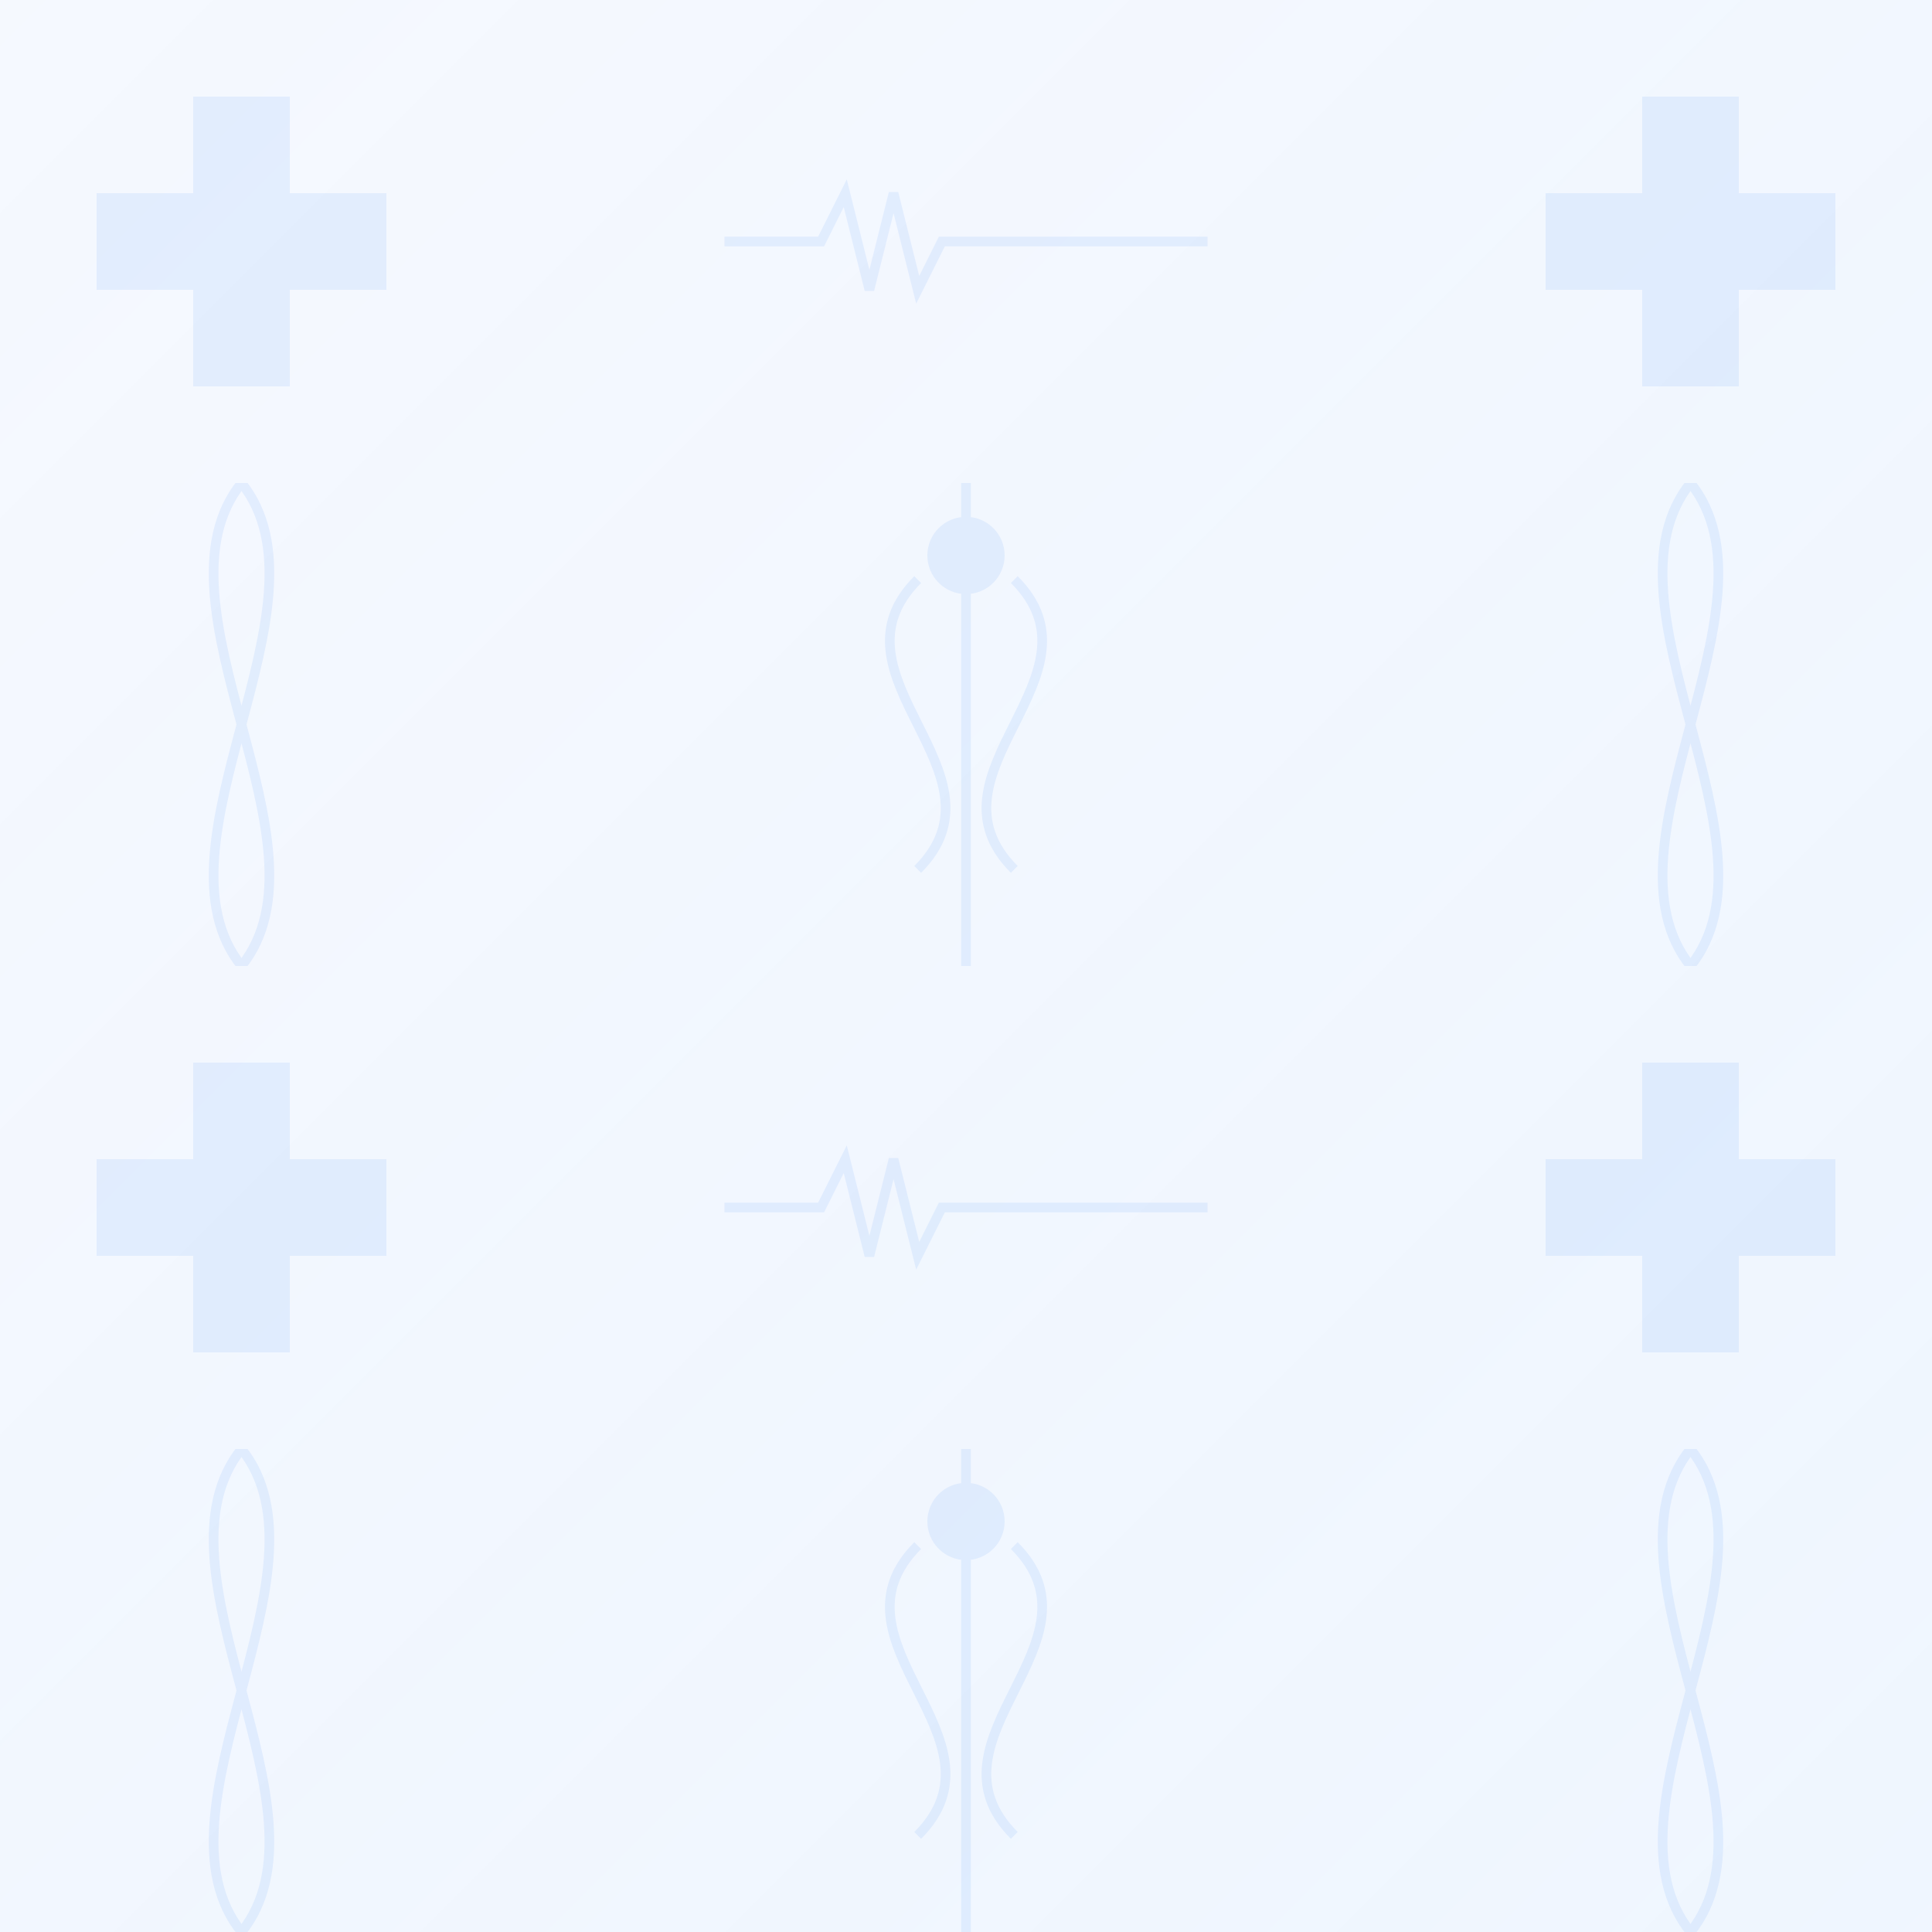 <?xml version="1.0" encoding="UTF-8"?>
<svg width="400" height="400" version="1.1" viewBox="0 0 400 400" xmlns="http://www.w3.org/2000/svg">
 <defs>
  <linearGradient id="grad1" x1="0%" y1="0%" x2="100%" y2="100%">
   <stop offset="0%" style="stop-color:#3b82f6;stop-opacity:0.05"/>
   <stop offset="100%" style="stop-color:#60a5fa;stop-opacity:0.1"/>
  </linearGradient>
  
  <!-- Medical Cross -->
  <symbol id="medical-cross" viewBox="0 0 100 100">
    <path d="M40,20 h20 v20 h20 v20 h-20 v20 h-20 v-20 h-20 v-20 h20 z" fill="currentColor"/>
  </symbol>
  
  <!-- Heart Rate -->
  <symbol id="heart-rate" viewBox="0 0 100 40">
    <path d="M0,20 L20,20 L25,10 L30,30 L35,10 L40,30 L45,20 L100,20" 
          fill="none" stroke="currentColor" stroke-width="2"/>
  </symbol>
  
  <!-- DNA Helix -->
  <symbol id="dna" viewBox="0 0 40 100">
    <path d="M20,0 C40,25 0,75 20,100 M20,0 C0,25 40,75 20,100" 
          fill="none" stroke="currentColor" stroke-width="2"/>
  </symbol>
  
  <!-- Caduceus -->
  <symbol id="caduceus" viewBox="0 0 60 100">
    <path d="M30,0 v100 M20,20 c-20,20 20,40 0,60 M40,20 c20,20 -20,40 0,60" 
          fill="none" stroke="currentColor" stroke-width="2"/>
    <circle cx="30" cy="15" r="8" fill="currentColor"/>
  </symbol>
 </defs>
 
 <!-- Background -->
 <rect width="100%" height="100%" fill="url(#grad1)"/>
 
 <!-- Pattern -->
 <g style="color:#3b82f6;opacity:0.1">
   <!-- Row 1 -->
   <use href="#medical-cross" x="0" y="0" width="100" height="100"/>
   <use href="#heart-rate" x="100" y="30" width="200" height="40"/>
   <use href="#medical-cross" x="300" y="0" width="100" height="100"/>
   
   <!-- Row 2 -->
   <use href="#dna" x="30" y="100" width="40" height="100"/>
   <use href="#caduceus" x="170" y="100" width="60" height="100"/>
   <use href="#dna" x="330" y="100" width="40" height="100"/>
   
   <!-- Row 3 -->
   <use href="#medical-cross" x="0" y="200" width="100" height="100"/>
   <use href="#heart-rate" x="100" y="230" width="200" height="40"/>
   <use href="#medical-cross" x="300" y="200" width="100" height="100"/>
   
   <!-- Row 4 -->
   <use href="#dna" x="30" y="300" width="40" height="100"/>
   <use href="#caduceus" x="170" y="300" width="60" height="100"/>
   <use href="#dna" x="330" y="300" width="40" height="100"/>
 </g>
</svg>
